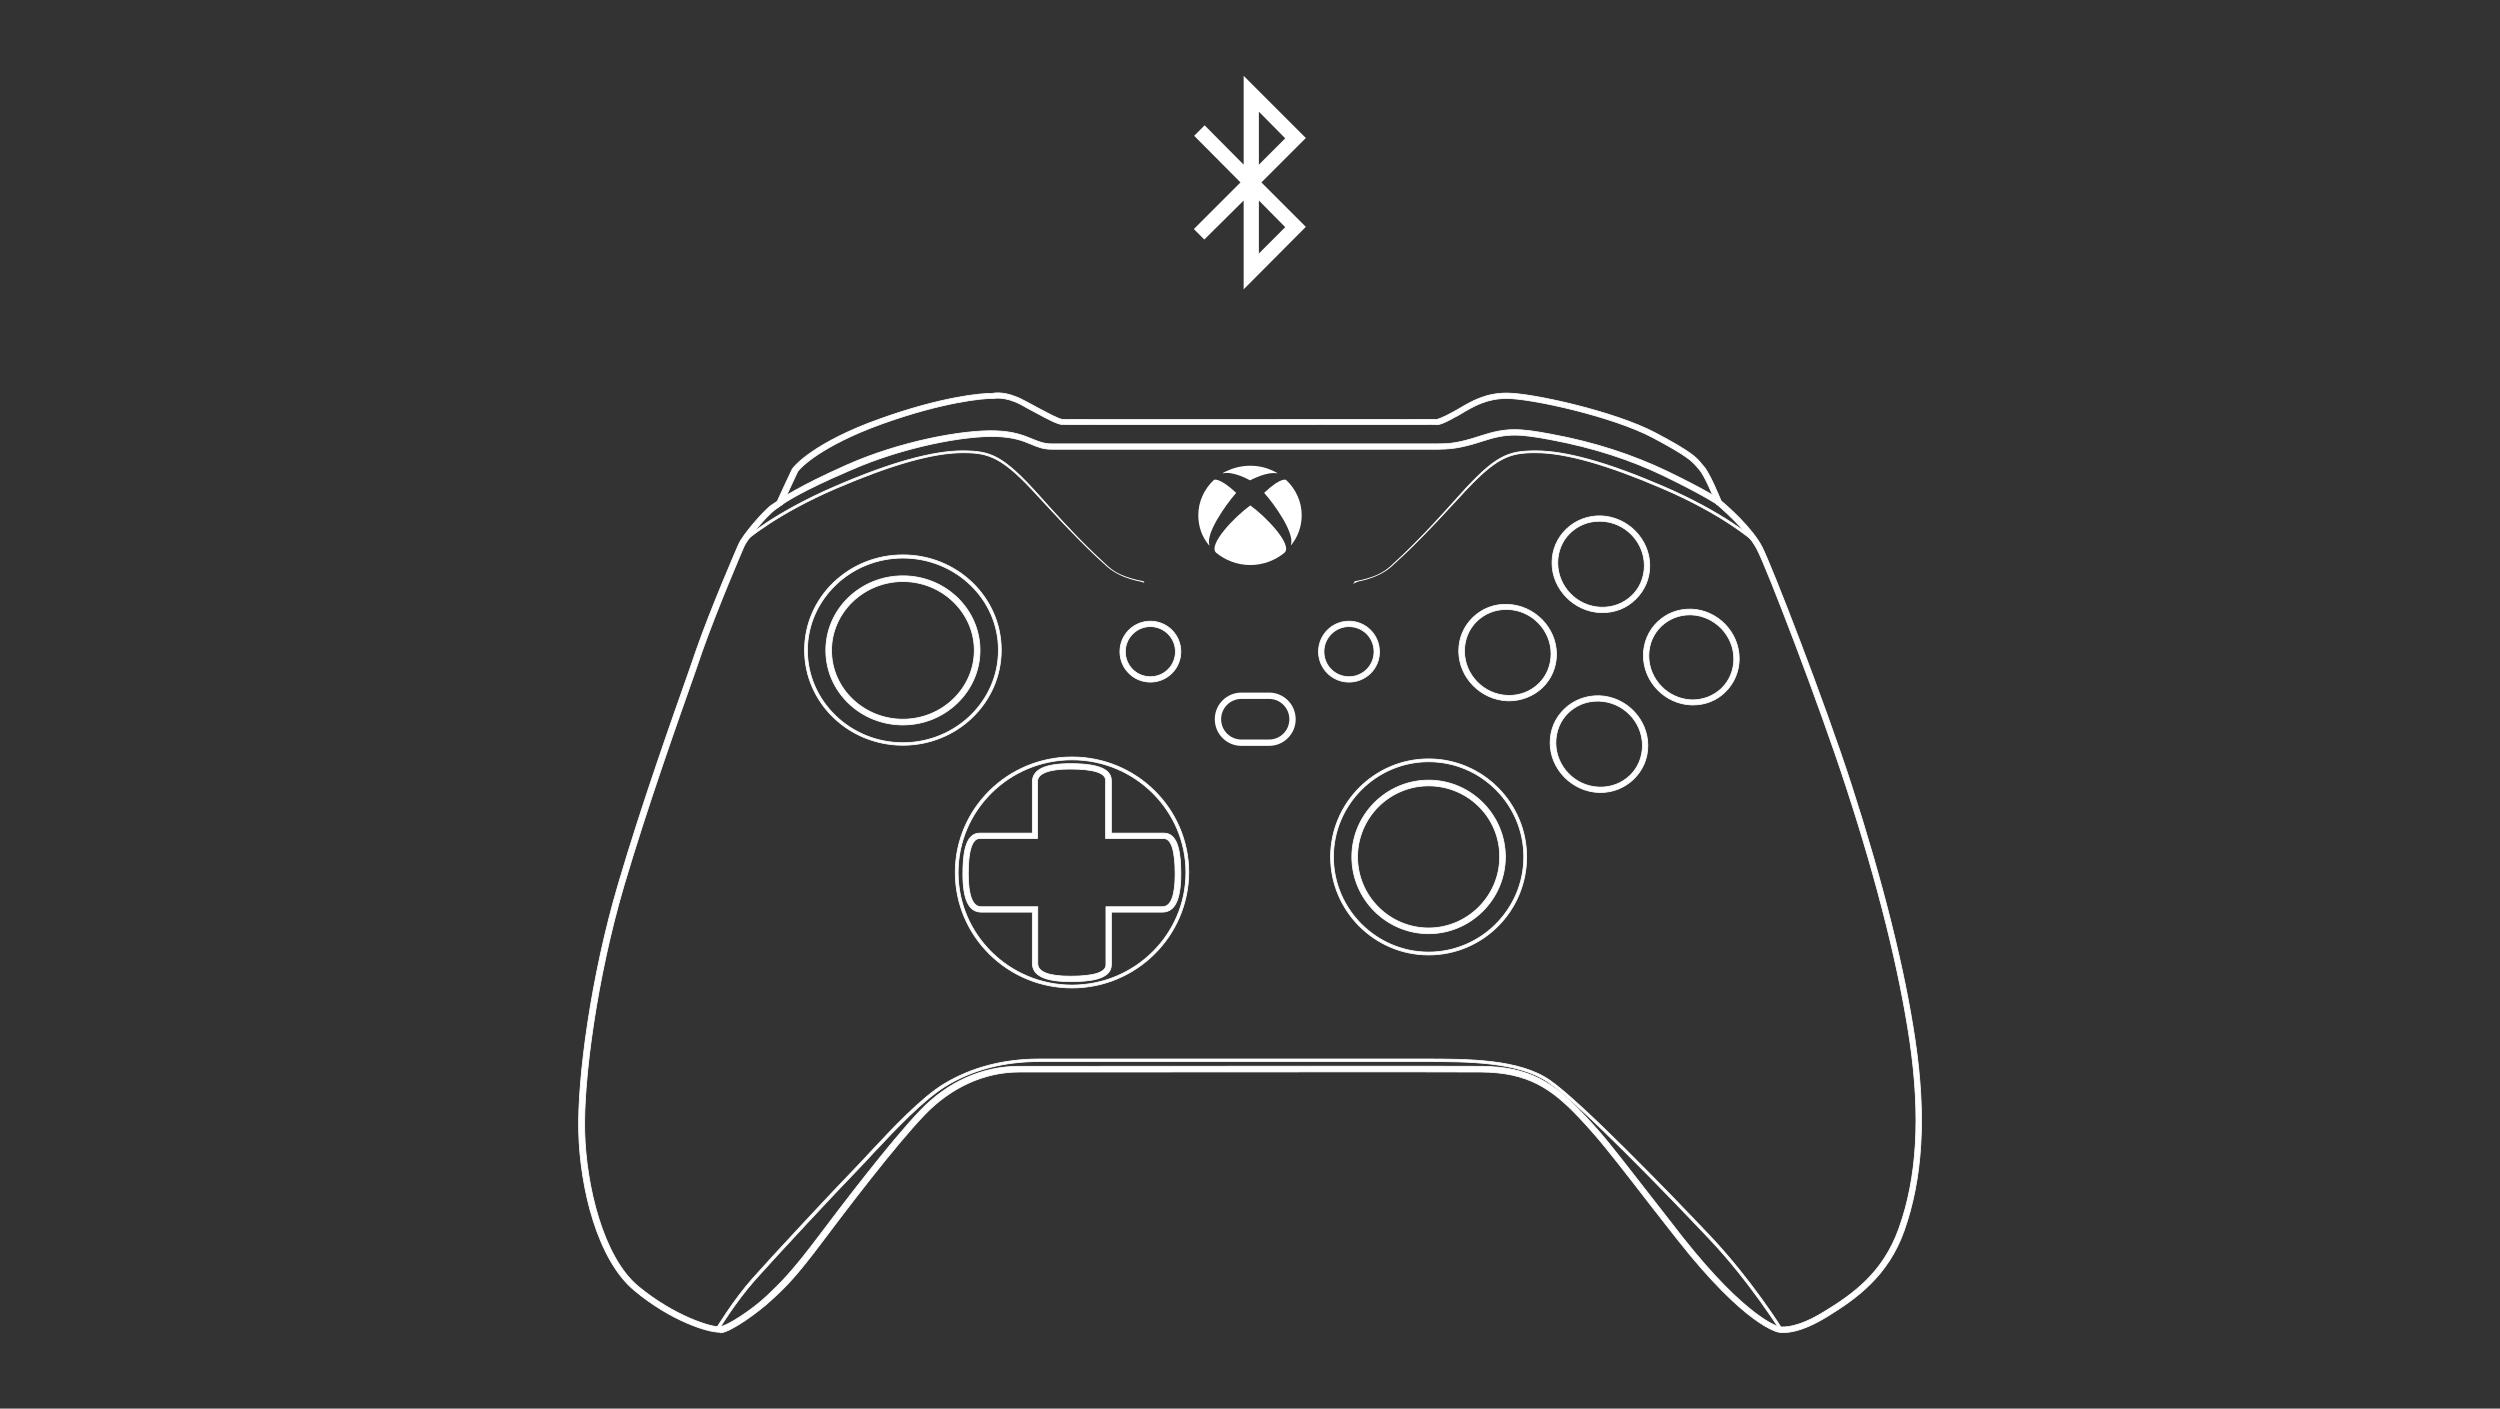 <?xml version="1.0" encoding="utf-8"?>
<!-- Generator: Adobe Illustrator 25.0.0, SVG Export Plug-In . SVG Version: 6.00 Build 0)  -->
<svg version="1.1" id="Layer_1" xmlns="http://www.w3.org/2000/svg" xmlns:xlink="http://www.w3.org/1999/xlink" x="0px" y="0px"
	 viewBox="0 0 788 444" style="enable-background:new 0 0 788 444;" xml:space="preserve">
<rect x="0" y="0" width="788" height="444" fill="#333333" stroke="none"/>
<style type="text/css">
	.st0{fill:#FFFFFF;}
	.st1{fill:#FFFFFF;stroke:#FFFFFF;stroke-width:0.25;stroke-miterlimit:10;}
	.st2{fill:none;stroke:#FFFFFF;stroke-width:2;stroke-miterlimit:10;}
</style>
<g>
	<path class="st0" d="M392,91.2v-28l-12.4,12.3l-3.3-3.3L391,57.5l-14.6-14.7l3.3-3.3L392,51.9v-28l19.6,19.6l-14,14l14,14L392,91.2
		z M396.8,63.2v16.7l8.3-8.3L396.8,63.2z M396.8,35.2v16.7l8.3-8.3L396.8,35.2z"/>
	<g>
		<g>
			<g>
				<path class="st1" d="M226.6,419.9c-3.5,0-15.1-3.5-26.7-13.2c-11.5-9.6-17.1-32.1-17.5-50.1c-0.4-16.5,3.8-48.6,12.5-78
					c7.4-25.1,16.9-51.8,22.5-67.7l2.1-6.1c4.6-13.2,13.2-33,13.3-33.2l0,0c1.4-3.2,7.9-10.5,10.1-12.2l2.1-1.4
					c0.6-1.4,4.1-8.9,4.6-9.9c0.5-1.2,7.4-8.8,27.6-16c19.4-7,32.2-8.2,35.6-8.1c0.8-0.2,4.4-0.7,9.7,2.1c1.5,0.8,2.9,1.5,4.3,2.3
					c3.6,1.9,6.9,3.7,8.1,3.8c1.5,0.1,77.7,0,117.7,0h0.3c0.4-0.1,1.6-0.4,4.9-2.2c0.6-0.3,1.2-0.7,1.8-1c4.2-2.5,8.6-5.1,15.3-5.1
					h0.1c7.8,0,33.8,5.7,46.7,12.5c11.6,6.1,13.1,7.9,14.6,9.8c0.2,0.2,0.4,0.5,0.7,0.8c1.9,2.1,4.9,9.5,5.5,10.9
					c1.4,1.1,9.8,8.4,12.9,14.5c3.1,6.1,19.7,48.9,28.1,74.8c10.1,31.3,16.9,58.5,20.2,81c3.5,23.8,2.3,43.3-3.5,59.7
					c-5.1,14.4-15.2,21.5-24.3,27.1c-8.3,5.1-13.2,5.3-15.3,4.9c-0.4-0.1-10.4-2-31.7-29c-6.1-7.8-10.6-13.5-14.1-18.1
					c-7.8-10-11-14.1-17.1-20.6c-8.7-9.2-16.2-14.2-30.8-14.3c-11.9-0.1-93.7,0-128.6,0h-17.1c-10.9,0-21.4,4.8-29.7,13.4
					c-9.6,10-25.4,30.9-31.8,39.4c-8.8,11.8-12.2,15.1-16.6,19.1c-4.2,3.9-12.7,10-15.9,10.3C226.8,419.9,226.7,419.9,226.6,419.9z
					 M234.5,172.3c-0.2,0.4-8.6,20-13.2,33.1l-2.1,6.1c-5.6,15.9-15.1,42.6-22.5,67.6c-8.6,29.2-12.8,61.1-12.4,77.5
					c0.4,17.1,5.8,39.6,16.8,48.8c11.5,9.5,23.1,13,25.8,12.8c2.3-0.2,10.3-5.4,14.9-9.8c4.2-4,7.6-7.2,16.4-18.9
					c6.4-8.5,22.3-29.5,31.9-39.5c8.6-9,19.6-13.9,31-13.9h17.1c34.9,0,116.7-0.1,128.7,0c15.2,0.1,23,5.3,32,14.9
					c6.2,6.5,9.4,10.7,17.2,20.7c3.5,4.5,8,10.3,14.1,18.1c20.6,26.1,30.5,28.4,30.6,28.4c1.5,0.2,6,0.3,14.1-4.7
					c9.2-5.6,18.6-12.3,23.6-26.2c5.8-16.1,6.9-35.4,3.5-58.9c-3.3-22.4-10-49.6-20.2-80.7c-8.4-25.8-24.8-68.5-28-74.6
					c-3.2-6.2-12.5-14-12.6-14.1l-0.2-0.1l-0.1-0.2c-0.9-2.4-3.7-8.9-5.2-10.6c-0.3-0.3-0.5-0.6-0.7-0.8c-1.5-1.8-2.8-3.4-14.1-9.4
					c-12.7-6.7-38.2-12.3-45.9-12.3h-0.1c-6.2,0-10.2,2.3-14.4,4.8c-0.6,0.4-1.2,0.7-1.8,1c-4.2,2.4-5.6,2.6-6.2,2.4
					c-6.6,0-115.8,0.1-117.7,0c-1.5-0.1-4.2-1.5-8.8-4c-1.4-0.7-2.8-1.5-4.2-2.3c-5.2-2.7-8.6-1.9-8.6-1.9h-0.1H313
					c-3-0.1-15.8,1.1-35,8c-19.2,6.9-26,14-26.6,15.1c-0.5,1.1-4.7,10.1-4.7,10.1l-0.1,0.2l-2.4,1.7
					C241.8,162.5,235.7,169.5,234.5,172.3z"/>
			</g>
			<g>
				<path class="st1" d="M362.6,215c-5.3,0-9.6-4.3-9.6-9.6s4.3-9.6,9.6-9.6s9.6,4.3,9.6,9.6C372.2,210.7,367.9,215,362.6,215z
					 M362.6,197.5c-4.4,0-7.9,3.6-7.9,7.9c0,4.4,3.5,7.9,7.9,7.9s7.9-3.5,7.9-7.9S366.9,197.5,362.6,197.5z"/>
			</g>
			<g>
				<path class="st1" d="M425.2,215c-5.3,0-9.6-4.3-9.6-9.6s4.3-9.6,9.6-9.6s9.6,4.3,9.6,9.6C434.9,210.7,430.5,215,425.2,215z
					 M425.2,197.5c-4.4,0-7.9,3.6-7.9,7.9c0,4.4,3.5,7.9,7.9,7.9s7.9-3.5,7.9-7.9C433.1,201,429.6,197.5,425.2,197.5z"/>
			</g>
			<g>
				<path class="st1" d="M475.7,220.9c-0.2,0-0.4,0-0.5,0c-8.5-0.3-15.4-7.4-15.4-15.7c0-4.1,1.6-7.8,4.5-10.6s6.8-4.3,10.9-4.1
					c8.5,0.3,15.4,7.4,15.4,15.7c0,4.1-1.6,7.8-4.5,10.6C483.3,219.4,479.6,220.9,475.7,220.9z M474.7,192.1c-3.5,0-6.7,1.3-9.2,3.7
					s-3.9,5.8-3.9,9.4c0,7.5,6.1,13.8,13.7,14c3.7,0.1,7.1-1.2,9.7-3.7c2.5-2.4,3.9-5.8,3.9-9.4c0-7.5-6.1-13.8-13.7-14
					C475,192.1,474.8,192.1,474.7,192.1z"/>
			</g>
			<g>
				<path class="st1" d="M505.1,193.1c-0.2,0-0.4,0-0.5,0c-8.5-0.3-15.4-7.4-15.4-15.7c0-4.1,1.6-7.8,4.5-10.6s6.8-4.3,10.9-4.2
					c8.5,0.3,15.4,7.4,15.4,15.7c0,4.1-1.6,7.8-4.5,10.6C512.7,191.7,509,193.1,505.1,193.1z M504.1,164.3c-3.5,0-6.7,1.3-9.2,3.7
					s-3.9,5.8-3.9,9.4c0,7.5,6.1,13.8,13.7,14c3.7,0.1,7.1-1.2,9.7-3.7c2.5-2.4,3.9-5.8,3.9-9.4c0-7.5-6.1-13.8-13.7-14
					C504.4,164.3,504.2,164.3,504.1,164.3z"/>
			</g>
			<g>
				<path class="st1" d="M504.5,249.8c-0.2,0-0.4,0-0.5,0c-8.5-0.3-15.4-7.4-15.4-15.7c0-4.1,1.6-7.8,4.5-10.6s6.8-4.3,11-4.2
					c8.5,0.3,15.3,7.4,15.3,15.7c0,4.1-1.6,7.8-4.5,10.6C512.1,248.3,508.4,249.8,504.5,249.8z M503.5,221c-3.5,0-6.7,1.3-9.2,3.7
					s-3.9,5.8-3.9,9.4c0,7.5,6.1,13.8,13.7,14c3.7,0.1,7.1-1.2,9.7-3.7c2.5-2.4,3.9-5.8,3.9-9.4c0-7.5-6.1-13.8-13.7-14
					C503.8,221,503.6,221,503.5,221z"/>
			</g>
			<g>
				<path class="st1" d="M533.6,222.2c-0.2,0-0.3,0-0.5,0c-8.3-0.3-15.1-7.3-15.1-15.6c0-4,1.6-7.8,4.4-10.5
					c2.9-2.8,6.6-4.2,10.7-4.1c8.3,0.3,15.1,7.3,15.1,15.6c0,4-1.6,7.8-4.4,10.5C541.1,220.8,537.5,222.2,533.6,222.2z M532.6,193.8
					c-3.4,0-6.6,1.3-9,3.6c-2.5,2.4-3.9,5.7-3.9,9.3c0,7.4,6,13.6,13.4,13.9c3.6,0.1,7-1.2,9.5-3.6c2.5-2.4,3.9-5.7,3.9-9.3
					c0-7.4-6-13.6-13.4-13.9C532.9,193.8,532.8,193.8,532.6,193.8z"/>
			</g>
			<g>
				<g>
					<path class="st1" d="M284.6,234.9c-17.1,0-31-13.4-31-30s13.9-30,31-30s31,13.4,31,30S301.7,234.9,284.6,234.9z M284.6,175.9
						c-16.6,0-30.1,13.1-30.1,29.1s13.5,29.1,30.1,29.1s30.1-13.1,30.1-29.1C314.8,188.9,301.2,175.9,284.6,175.9z"/>
				</g>
				<g>
					<path class="st1" d="M284.6,228.5c-13.4,0-24.3-10.5-24.3-23.5s10.9-23.5,24.3-23.5s24.3,10.5,24.3,23.5
						C308.9,217.9,298,228.5,284.6,228.5z M284.6,183.3c-12.4,0-22.5,9.8-22.5,21.7c0,12,10.1,21.7,22.5,21.7s22.5-9.8,22.5-21.7
						S297,183.3,284.6,183.3z"/>
				</g>
			</g>
			<g>
				<g>
					<path class="st1" d="M450.3,301c-17,0-30.9-13.9-30.9-30.9s13.9-30.9,30.9-30.9s30.9,13.9,30.9,30.9S467.4,301,450.3,301z
						 M450.3,240.1c-16.5,0-30,13.5-30,30c0,16.5,13.5,30,30,30s30-13.5,30-30S466.9,240.1,450.3,240.1z"/>
				</g>
				<g>
					<path class="st1" d="M450.3,294.3c-13.3,0-24.2-10.9-24.2-24.2s10.9-24.2,24.2-24.2s24.2,10.9,24.2,24.2
						S463.6,294.3,450.3,294.3z M450.3,247.7c-12.4,0-22.4,10.1-22.4,22.4c0,12.4,10.1,22.4,22.4,22.4s22.4-10.1,22.4-22.4
						C472.8,257.7,462.7,247.7,450.3,247.7z"/>
				</g>
			</g>
			<g>
				<path class="st1" d="M337.9,311.4c-20.3,0-36.8-16.3-36.8-36.4c0-20.1,16.5-36.4,36.8-36.4s36.8,16.3,36.8,36.4
					C374.6,295.1,358.1,311.4,337.9,311.4z M337.9,239.5c-19.8,0-35.9,15.9-35.9,35.5c0,19.6,16.1,35.5,35.9,35.5
					s35.9-15.9,35.9-35.5C373.8,255.4,357.7,239.5,337.9,239.5z"/>
			</g>
			<g>
				<path class="st1" d="M337.4,309.4c-8.1,0-12-1.9-12-5.8v-16.1h-16.1c-3.9,0-5.8-3.9-5.8-12c0-5.5,0.5-12.9,5.3-12.9h16.6v-16.1
					c0-3.9,3.9-5.8,12-5.8c5.5,0,12.9,0.6,12.9,5.3v16.6h16.6c4.8,0,5.3,7.4,5.3,12.9c0,8.1-1.9,12-5.8,12h-16.1v16.6
					C350.3,308.9,342.9,309.4,337.4,309.4z M308.8,264.3c-2.4,0-3.6,3.8-3.6,11.2c0,6.8,1.4,10.3,4,10.3h17.9v17.9
					c0,2.7,3.5,4,10.3,4c7.4,0,11.2-1.2,11.2-3.6v-18.3h17.8c2.7,0,4-3.5,4-10.3c0-7.4-1.2-11.2-3.6-11.2h-18.3V246
					c0-2.4-3.8-3.6-11.2-3.6c-6.8,0-10.3,1.4-10.3,4v17.9H308.8L308.8,264.3z"/>
			</g>
			<g>
				<path class="st1" d="M246.3,159.2l-1-1.4c1-0.7,6.5-4.5,21.3-11.1c17-7.6,37.1-11.3,47.4-10.9c5.5,0.2,8.8,1.5,11.4,2.6
					c2,0.8,3.7,1.5,5.9,1.5h121.9c3,0,6,0,13.5-2.5c8-2.6,11.9-2.5,22.4-0.5c13.5,2.5,25.4,6.4,36.5,11.7c13.2,6.4,16.7,9,16.8,9.1
					l-1,1.4c0,0-3.6-2.6-16.5-8.9c-10.9-5.3-22.7-9.1-36-11.6c-10.1-1.9-13.9-2.1-21.5,0.4c-7.8,2.6-11.1,2.5-13.9,2.6h-122
					c-2.6,0-4.4-0.7-6.5-1.6c-2.6-1.1-5.5-2.2-10.8-2.4c-10-0.4-29.8,3.3-46.6,10.8C252.6,154.8,247.2,158.5,246.3,159.2z"/>
			</g>
			<g>
				<path class="st1" d="M561.1,419.3c-0.1-0.1-9.6-15.4-22.3-28.8c-13.4-14.2-41.2-42.9-50.8-49.4c-9.5-6.5-25.4-6.5-39.3-6.5
					H327.6c-11.2,0-21.2,2.6-29.6,7.8c-7,4.3-15.9,13.7-23,21.3c-1.7,1.8-3.2,3.5-4.6,4.9c-7.1,7.3-26,27.6-32.4,34.8
					c-6.3,7.1-11.6,15.9-11.6,16l-0.8-0.4c0.1-0.1,5.4-9,11.7-16.1c6.4-7.2,25.3-27.5,32.4-34.8c1.4-1.4,2.9-3.1,4.6-4.9
					c7.1-7.6,16-17.1,23.2-21.5c8.6-5.2,18.7-7.9,30.1-7.9h121.1c14.1,0,30.1,0,39.8,6.7c9.6,6.6,37.5,35.3,50.9,49.5
					c12.7,13.5,22.3,28.8,22.4,29L561.1,419.3z"/>
			</g>
			<g>
				<g>
					<g>
						<path class="st0" d="M382.6,151.3L382.6,151.3c-3,2.8-4.9,6.8-4.9,11.1c0,3.6,1.2,6.9,3.4,9.5h0.1v-0.1
							c-1.2-3.7,5.1-12.6,8.4-16.4l0,0c0,0,0,0,0-0.1C384,150.1,382.5,151.3,382.6,151.3"/>
					</g>
					<g>
						<path class="st0" d="M405.4,151.3C405.5,151.3,405.5,151.3,405.4,151.3c3,2.8,4.9,6.8,4.9,11.1c0,3.5-1.2,6.8-3.3,9.4h-0.1
							v-0.1c1.2-3.7-5.1-12.6-8.4-16.3l0,0c0,0,0,0,0-0.1C404,150.1,405.5,151.3,405.4,151.3"/>
					</g>
					<g>
						<path class="st0" d="M394.1,146.8c3.3,0,6,0.9,8.5,2.3v0.1c0,0,0,0-0.1,0c-3.2-0.6-8,2-8.5,2.2l0,0l0,0
							c-1.2-0.7-5.7-2.9-8.5-2.2h-0.1v-0.1C388,147.7,390.8,146.8,394.1,146.8"/>
					</g>
					<g>
						<path class="st0" d="M394.1,159.3L394.1,159.3c5,3.6,13.4,12.4,10.8,14.9l0,0l0,0l0,0c-2.9,2.4-6.7,3.9-10.8,3.9
							c-4.1,0-7.9-1.5-10.8-3.9l0,0l0,0l0,0C380.7,171.7,389.1,162.9,394.1,159.3L394.1,159.3"/>
					</g>
				</g>
				<g>
					<g>
						<path class="st1" d="M349,178.5c-4.8-4.3-10.1-9.4-21.6-21.9c-11.3-12.5-15.6-13.9-23.7-13.9c-0.1,0-0.2,0-0.2,0
							c-9.4,0-22.4,3.7-39.9,11.2c-19.1,8.2-28.5,16.5-28.6,16.6l-0.5-0.5c0.1-0.1,9.5-8.4,28.8-16.7c17.6-7.6,30.8-11.2,40.2-11.2
							c0.1,0,0.2,0,0.2,0c8.4,0.1,12.3,1.2,23.9,14.2c11.2,12.6,16.8,17.9,21.6,22.3c4.4,4,11.3,4.7,11.4,4.8
							C360.6,183.2,353.6,182.6,349,178.5z"/>
					</g>
				</g>
				<g>
					<g>
						<path class="st1" d="M438.5,178.5c4.8-4.3,10.1-9.4,21.6-21.9c11.3-12.5,15.6-13.9,23.7-13.9c0.1,0,0.2,0,0.2,0
							c9.4,0,22.4,3.7,39.9,11.2c19.2,8.2,28.5,16.5,28.6,16.6l0.5-0.5c-0.1-0.1-9.5-8.4-28.8-16.7c-17.6-7.6-30.8-11.2-40.2-11.2
							c-0.1,0-0.2,0-0.2,0c-8.4,0.1-12.3,1.2-23.9,14.2c-11.2,12.6-16.8,17.9-21.6,22.3c-4.4,4-11.3,4.7-11.4,4.8
							C427,183.2,434,182.6,438.5,178.5z"/>
					</g>
				</g>
			</g>
		</g>
		<path class="st2" d="M400,234.1h-8.7c-4.1,0-7.4-3.3-7.4-7.4l0,0c0-4.1,3.3-7.4,7.4-7.4h8.7c4.1,0,7.4,3.3,7.4,7.4l0,0
			C407.4,230.8,404.1,234.1,400,234.1z"/>
	</g>
</g>
</svg>

